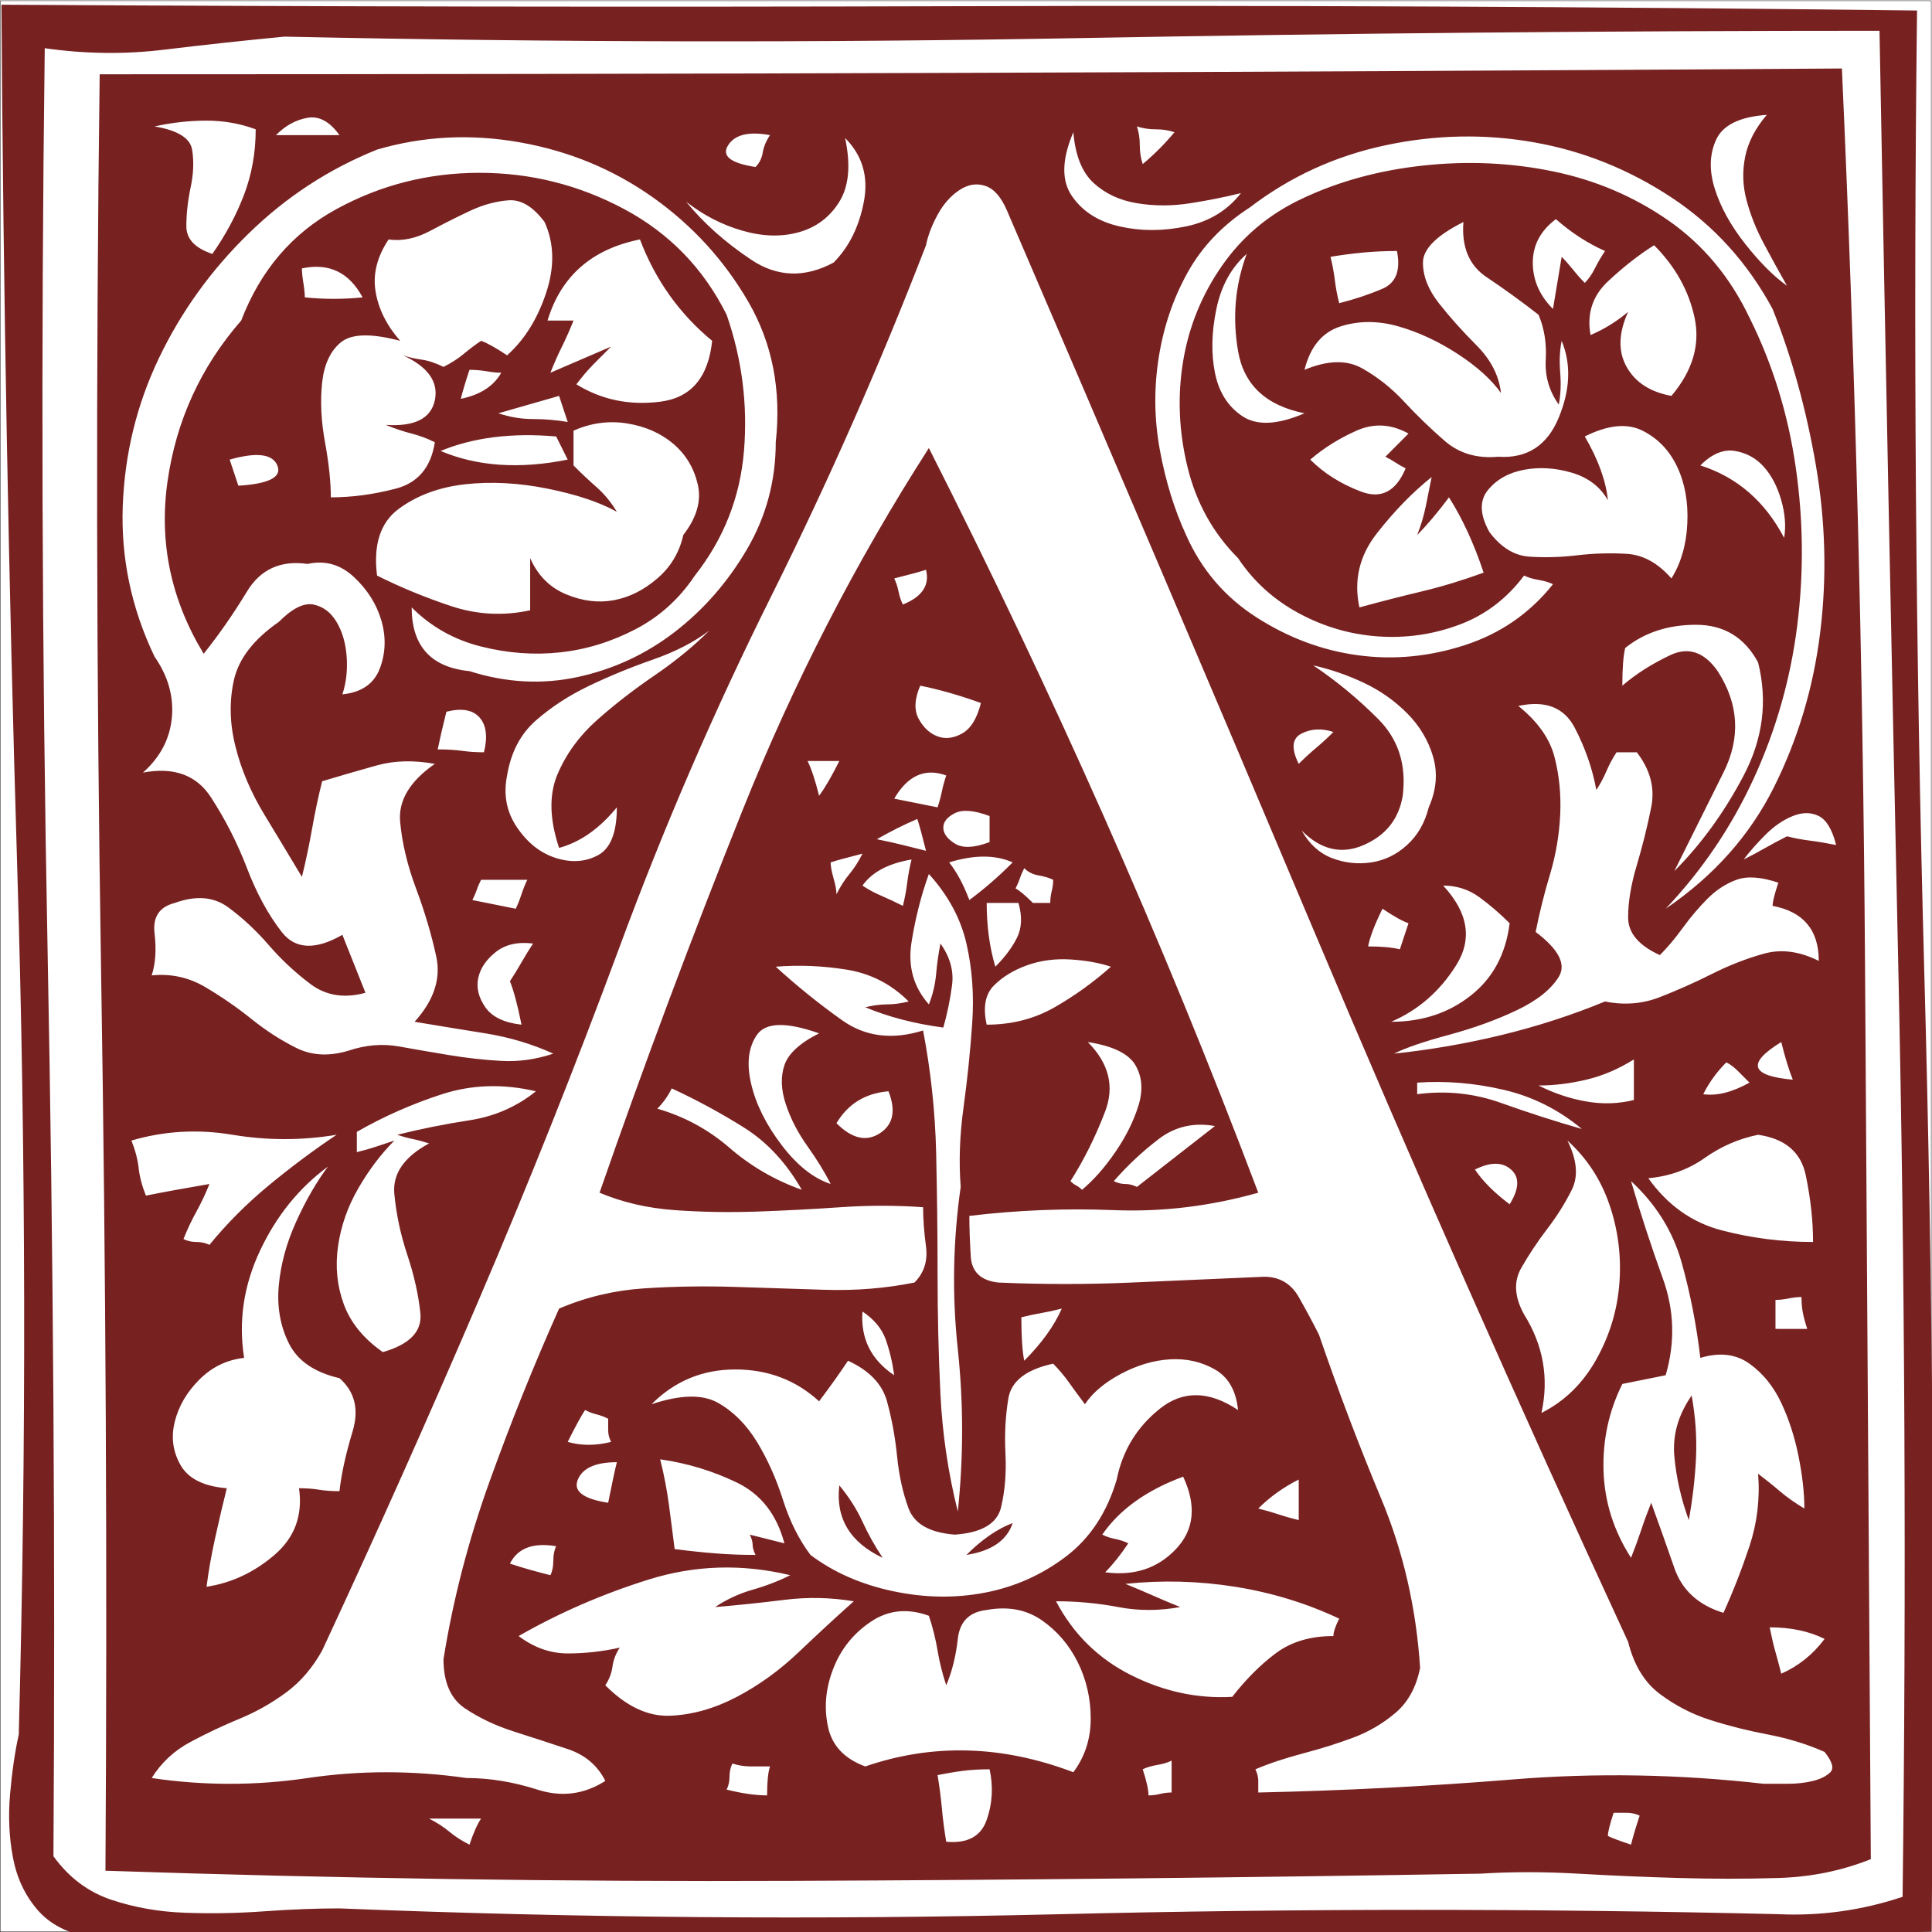 <?xml version="1.0" encoding="UTF-8" standalone="no"?>
<svg
   xmlns:dc="http://purl.org/dc/elements/1.1/"
   xmlns:cc="http://creativecommons.org/ns#"
   xmlns:rdf="http://www.w3.org/1999/02/22-rdf-syntax-ns#"
   xmlns:svg="http://www.w3.org/2000/svg"
   xmlns="http://www.w3.org/2000/svg"
   xmlns:sodipodi="http://sodipodi.sourceforge.net/DTD/sodipodi-0.dtd"
   xmlns:inkscape="http://www.inkscape.org/namespaces/inkscape"
   viewBox="0 0 6001.333 6001.333"
   height="6001.333"
   width="6001.333"
   xml:space="preserve"
   id="svg2"
   version="1.1"
   sodipodi:docname="a3.svg"
   inkscape:version="1.0.1 (c497b03c, 2020-09-10)"><sodipodi:namedview
     pagecolor="#ffffff"
     bordercolor="#666666"
     borderopacity="1"
     objecttolerance="10"
     gridtolerance="10"
     guidetolerance="10"
     inkscape:pageopacity="0"
     inkscape:pageshadow="2"
     inkscape:window-width="1202"
     inkscape:window-height="797"
     id="namedview23"
     showgrid="false"
     inkscape:zoom="0.078195341"
     inkscape:cx="2594.2881"
     inkscape:cy="3308.6288"
     inkscape:window-x="1920"
     inkscape:window-y="73"
     inkscape:window-maximized="0"
     inkscape:current-layer="g22"
     inkscape:object-paths="false"
     inkscape:snap-intersection-paths="false" /><defs
     id="defs6" /><g
     transform="matrix(1.333,0,0,-1.333,0,6001.333)"
     id="g10"><g
       transform="scale(0.1)"
       id="g12"><g
         transform="scale(2.761)"
         id="g18"><path
           id="path20"
           style="fill:none;stroke:#231f20;stroke-width:3.622;stroke-linecap:butt;stroke-linejoin:miter;stroke-miterlimit:10;stroke-dasharray:none;stroke-opacity:1"
           d="M 16300,1.811 H 1.811 V 16300 H 16300 Z" /></g><g
         transform="matrix(6.344,0,0,6.362,-58308.172,-58749.141)"
         id="g22"
         style="fill:#800000"><path
           id="path24"
           style="fill:#782121;fill-opacity:1;fill-rule:nonzero;stroke:none"
           d="m 15829.5,11443.5 c -7.1,21.1 -12.5,40.6 -15.9,58.2 -3.6,17.7 -5.3,37.2 -5.3,58.5 -14.2,0 -30.1,-1.8 -47.8,-5.4 -17.6,-3.5 -33.6,-5.2 -47.7,-5.2 v -106.1 z m 63.7,-1135.6 c -56.7,28.2 -123.9,42.4 -201.7,42.4 7.1,-35.4 14.1,-65.5 21.2,-90.2 7.1,-24.8 14.2,-51.4 21.3,-79.6 63.6,28.2 116.8,70.7 159.2,127.4 z m -159.2,2186.2 c -127.4,-77.8 -113.3,-123.8 42.5,-137.9 -14.3,35.3 -28.4,81.3 -42.5,137.9 z m 21.2,753.6 c 28.2,-7.1 56.5,-12.5 84.9,-15.9 28.3,-3.6 60.2,-8.9 95.5,-16 -14.2,56.6 -35.5,92 -63.7,106.2 -28.3,14.1 -60.2,14.1 -95.4,0 -35.5,-14.2 -69.1,-37.2 -100.9,-69 -31.9,-31.9 -58.4,-61.9 -79.6,-90.3 28.3,14.3 54.9,28.4 79.7,42.6 24.8,14.1 51.2,28.2 79.5,42.4 z m -74.3,2642.6 c -99,-7.1 -161,-37.2 -185.7,-90.2 -24.8,-53.1 -26.6,-113.2 -5.4,-180.4 21.2,-67.2 58.3,-134.5 111.5,-201.7 53,-67.2 104.4,-118.6 153.9,-153.9 -28.3,49.6 -56.6,100.8 -84.9,153.9 -28.4,53.1 -49.6,106.2 -63.7,159.3 -14.2,52.9 -15.9,106 -5.2,159.1 10.5,53 37.1,104.4 79.5,153.9 z m -233.4,-3587.2 c 49.4,-7.1 106.1,7 169.8,42.4 -14.2,14.1 -28.4,28.2 -42.5,42.5 -14.3,14.2 -28.4,24.7 -42.5,31.8 -35.4,-35.4 -63.7,-74.3 -84.8,-116.7 z m -10.7,2303.1 c 134.4,-42.6 237.1,-131 307.8,-265.3 7.1,42.4 3.5,88.4 -10.6,137.9 -14.2,49.6 -35.4,90.1 -63.7,122 -28.4,31.9 -63.8,51.2 -106.2,58.4 -42.5,7.1 -84.9,-10.6 -127.3,-53 z m -42.4,-3863.2 c -28.3,77.7 -46,155.6 -53.1,233.5 -7.1,77.7 14.1,152 63.6,222.9 14.1,-77.9 19.4,-153.9 16,-228.2 -3.6,-74.3 -12.4,-150.5 -26.5,-228.2 z m 254.6,1411.5 c -70.7,-14.2 -136.1,-42.6 -196.2,-85 -60.2,-42.4 -129.3,-67.1 -207,-74.2 70.7,-99 161,-162.8 270.6,-191.1 109.6,-28.4 221,-42.4 334.4,-42.4 0,77.8 -9,159.2 -26.7,244.1 -17.6,84.9 -76,134.4 -175.1,148.6 z m 0,1729.9 c -49.5,91.9 -125.6,138.1 -228.1,138.1 -102.6,0 -189.3,-28.3 -260.1,-85 -7.1,-28.3 -10.5,-74.3 -10.5,-138 49.5,42.5 107.9,79.5 175.1,111.4 67.2,31.9 125.5,12.4 175.1,-58.2 77.8,-120.5 85,-244.3 21.1,-371.6 -63.7,-127.3 -123.8,-247.6 -180.3,-360.8 99.1,99.1 183.9,215.8 254.7,350.2 70.7,134.4 88.4,272.4 53,413.9 z m -466.8,-4330.11 c 7,28.2 17.5,63.65 31.7,106.23 -14.2,6.97 -30.2,10.54 -47.8,10.54 -17.7,0 -33.6,0 -47.7,0 -14.2,-42.42 -21.2,-70.79 -21.2,-84.83 14.1,-7.14 42.4,-17.84 85,-31.94 z m 339.4,849.11 c 35.4,77.7 67.3,159.1 95.6,244 28.3,84.8 39,173.3 31.8,265.4 28.3,-21.3 54.9,-42.5 79.6,-63.7 24.8,-21.2 54.8,-42.5 90.3,-63.6 0,56.5 -7.2,120.1 -21.3,191 -14.2,70.7 -35.4,136.2 -63.7,196.2 -28.3,60.1 -67.2,108 -116.7,143.4 -49.6,35.3 -109.6,42.4 -180.4,21.2 -14.2,120.3 -37.1,237 -69,350.3 -31.9,113.2 -93.7,212.3 -185.6,297.1 35.3,-120.3 74.1,-238.9 116.5,-355.6 42.5,-116.7 46,-235.3 10.7,-355.4 l -159.1,-31.9 c -49.5,-99.1 -72.6,-205.2 -69.1,-318.4 3.6,-113.3 37.2,-219.4 101,-318.4 14,35.3 26.4,68.8 37,100.7 10.5,31.9 22.9,65.5 37.1,100.9 28.3,-77.8 56.7,-157.4 85,-238.8 28.2,-81.4 88.4,-136.2 180.3,-164.4 z m -191,4457.5 c 77.9,92 106.2,187.4 85,286.5 -21.3,99.1 -70.9,187.5 -148.6,265.3 -56.7,-35.4 -113.2,-79.7 -169.8,-132.6 -56.7,-53.1 -77.9,-118.6 -63.7,-196.3 49.6,21 95.6,49.4 138,84.8 -35.5,-77.9 -37.3,-145 -5.4,-201.6 31.9,-56.7 86.7,-92 164.5,-106.1 z M 14842.5,12335 c 56.6,-28.5 114.9,-48 175.1,-58.5 60.1,-10.5 118.4,-8.8 175.1,5.4 v 148.6 c -56.7,-35.4 -115,-60.2 -175.1,-74.3 -60.2,-14.2 -118.5,-21.2 -175.1,-21.2 z m 169.9,2939.8 c 14.1,14.1 26.4,31.8 36.9,53 10.6,21.2 23.2,42.4 37.4,63.8 -63.8,28.1 -124,67.1 -180.5,116.7 -56.7,-42.4 -84.8,-95.6 -84.8,-159.2 0,-63.8 24.5,-120.2 74.1,-169.8 l 31.9,191 c 14.1,-14.2 28.2,-30.2 42.4,-47.8 14.1,-17.6 28.3,-33.6 42.6,-47.7 z m -223,-3778.4 c 35.4,-56.6 58.4,-115 68.9,-175.1 10.6,-60.2 8.9,-122.1 -5.2,-185.7 84.8,42.4 152.1,107.9 201.7,196.4 49.5,88.4 77.7,182.1 84.8,281.2 7.1,99.1 -5.3,194.6 -37.1,286.5 -31.9,92 -83.2,169.8 -153.9,233.6 35.3,-70.9 40.7,-130.9 15.9,-180.5 -24.7,-49.5 -54.9,-97.2 -90.2,-143.2 -35.3,-46.1 -67.2,-93.8 -95.5,-143.3 -28.3,-49.6 -24.8,-106.1 10.6,-169.9 z m 307.8,2982.4 c -28.3,49.6 -72.6,83.1 -132.7,100.8 -60.2,17.7 -118.6,21.2 -175.2,10.7 -56.6,-10.7 -100.8,-35.4 -132.7,-74.3 -31.9,-39 -30,-90.3 5.5,-153.9 42.4,-56.6 91.8,-86.8 148.4,-90.2 56.7,-3.6 115,-1.9 175.3,5.3 60,7 120.2,8.7 180.3,5.2 60,-3.5 115,-33.6 164.5,-90.1 35.4,56.5 54.8,123.7 58.4,201.6 3.6,77.8 -8.8,146.9 -37.1,206.9 -28.4,60.1 -70.8,104.4 -127.5,132.7 -56.6,28.3 -127.2,21.2 -212,-21.2 49.5,-85 77.7,-162.9 84.8,-233.5 z m -360.8,-2578.9 c 35.2,56.5 37.1,98.9 5.2,127.2 -31.9,28.3 -76,28.3 -132.7,0 28.4,-42.4 70.8,-84.8 127.5,-127.2 z m -339.7,403.2 c 106.2,14.1 208.7,3.4 307.8,-31.9 99,-35.3 198.1,-67.2 297.2,-95.5 -85,70.7 -180.5,118.6 -286.6,143.3 -106.2,24.8 -212.2,33.7 -318.4,26.5 z m 1475.2,488.2 c 0,113.2 -56.6,180.4 -169.7,201.6 0,14.2 6.9,42.5 21.1,85 -63.7,21.2 -115,24.8 -153.8,10.5 -39,-14.2 -74.3,-37.2 -106.2,-69 -31.9,-31.9 -61.9,-67.2 -90.3,-106 -28.3,-39.1 -56.6,-72.6 -84.8,-100.8 -77.9,35.2 -116.7,81.2 -116.7,137.9 0,56.6 10.5,120.3 31.8,191 21.1,70.7 38.8,141.5 53,212.3 14.3,70.7 -3.4,137.9 -52.9,201.7 h -74.3 c -14.2,-21.4 -26.6,-44.3 -37.2,-69.1 -10.7,-24.8 -23,-47.7 -37.1,-68.9 -14.3,77.7 -40.7,153.9 -79.6,228.2 -39,74.3 -107.9,100.8 -207,79.5 70.7,-56.6 114.9,-118.5 132.6,-185.7 17.6,-67.2 24.7,-137.9 21.3,-212.2 -3.6,-74.3 -15.9,-146.9 -37.1,-217.7 -21.4,-70.7 -39.1,-141.5 -53.1,-212.2 84.8,-63.8 113.1,-118.6 84.8,-164.6 -28.4,-45.9 -79.5,-86.6 -153.9,-122 -74.3,-35.4 -157.4,-65.4 -249.3,-90.2 -92,-24.8 -159.2,-47.6 -201.6,-68.9 134.3,14.1 266.9,37.1 397.8,68.9 131,31.9 256.5,72.6 377,122.1 70.6,-14.2 137.7,-8.8 201.5,16 63.7,24.7 127.3,52.9 191,84.8 63.7,31.9 127.3,56.7 191.1,74.3 63.6,17.7 130.8,8.9 201.6,-26.5 z m -1379.7,275.9 c 92,-99.1 107.8,-196.3 47.7,-291.8 -60.1,-95.6 -139.6,-164.6 -238.7,-207 113.2,0 210.4,31.8 291.8,95.6 81.5,63.6 129.1,152 143.4,265.3 -35.5,35.3 -72.6,67.2 -111.5,95.5 -39,28.2 -83.1,42.4 -132.7,42.4 z m -222.9,-84.8 c -28.3,-56.7 -45.9,-102.7 -52.9,-138 49.5,0 88.4,-3.5 116.7,-10.6 l 31.7,95.5 c -21.2,7.1 -53,24.8 -95.5,53.1 z m 180.5,1581.2 c -70.9,-56.6 -138,-125.5 -201.7,-206.9 -63.8,-81.4 -84.9,-171.5 -63.6,-270.6 77.7,21.2 153.9,40.7 228.2,58.4 74.3,17.6 150.3,40.7 228.1,69 -35.4,106.1 -77.8,198 -127.3,275.8 -42.4,-56.6 -81.5,-102.6 -116.8,-137.8 14.1,35.2 24.6,70.7 31.8,106.1 7.1,35.3 14.2,70.8 21.3,106 z m -371.5,806.7 c 7.1,-28.3 12.4,-56.6 15.9,-85 3.4,-28.3 8.9,-56.6 16,-84.8 56.5,14.1 109.6,31.8 159.1,52.9 49.6,21.3 67.2,67.3 53.1,138.2 -42.4,0 -83.1,-1.9 -122,-5.5 -39,-3.5 -79.7,-8.8 -122.1,-15.8 z m 276,-774.8 c -14.2,7.2 -26.6,14.1 -37.2,21.3 -10.6,7.1 -23,14.1 -37.1,21.2 14.1,14 28.2,28.1 42.4,42.4 14.1,14.2 28.2,28.3 42.4,42.5 -63.8,35.3 -127.3,38.9 -191,10.6 -63.8,-28.3 -120.3,-63.6 -169.8,-106 49.5,-49.6 111.5,-88.6 185.8,-116.9 74.3,-28.3 129.1,0 164.5,84.9 z m -371.5,360.9 c 84.8,35.3 155.6,37.2 212.2,5.2 56.7,-31.9 107.9,-72.4 153.9,-122 46,-49.4 95.5,-97.3 148.6,-143.3 53.1,-46 118.6,-65.4 196.4,-58.3 106.1,-7.1 180.4,40.7 222.8,143.3 42.4,102.5 46,196.3 10.7,281.3 -7.2,-35.5 -8.9,-74.5 -5.3,-116.9 3.4,-42.4 1.7,-81.4 -5.3,-116.7 -35.4,49.6 -51.3,104.3 -47.8,164.6 3.4,60 -5.4,115 -26.5,164.5 -63.7,49.5 -127.4,95.5 -191,137.9 -63.7,42.4 -92.1,109.6 -85,201.7 -99,-49.5 -148.6,-99.1 -148.6,-148.6 0,-49.5 19.4,-99.1 58.4,-148.6 38.9,-49.5 84.8,-100.9 137.9,-153.9 53.1,-53 83.1,-111.4 90.3,-175.1 -35.3,49.5 -88.4,97.2 -159.2,143.2 -70.9,46 -143.3,79.6 -217.6,100.8 -74.3,21.2 -145.1,21.2 -212.2,0 -67.2,-21.2 -111.5,-74.3 -132.7,-159.1 z m 360.8,-1560.1 c -14.2,-85 -61.9,-145.2 -143.3,-180.5 -81.4,-35.4 -157.4,-17.8 -228,53.1 28.2,-49.5 65.3,-83.3 111.3,-100.9 45.9,-17.7 93.8,-23.1 143.3,-16 49.5,7.2 93.7,28.4 132.6,63.8 39,35.3 65.4,81.3 79.7,138 28.3,63.7 33.5,125.6 15.9,185.7 -17.7,60.1 -49.6,113.1 -95.6,159.1 -45.9,46 -99,83.2 -159.1,111.5 -60.2,28.3 -122.1,49.5 -185.7,63.8 84.8,-56.7 164.4,-122.2 238.7,-196.5 74.3,-74.2 104.3,-167.9 90.2,-281.1 z m -382,116.8 c 21.2,21.1 42.4,40.6 63.6,58.3 21.2,17.7 42.4,37 63.8,58.4 -42.4,14 -81.5,12.2 -116.7,-5.5 -35.5,-17.6 -39.1,-54.8 -10.7,-111.2 z M 13813,10785.5 c 28.3,-7.2 53.1,-14.3 74.3,-21.4 21.2,-7.1 45.9,-14.1 74.3,-21.1 v 148.6 c -28.4,-14.2 -54.8,-30.1 -79.6,-47.8 -24.8,-17.6 -47.8,-37.2 -69,-58.3 z m 169.8,4011.7 c -141.5,28.2 -222.9,104.2 -244.1,228.1 -21.3,123.8 -10.6,242.2 31.8,355.6 -56.6,-49.6 -93.7,-116.8 -111.4,-201.6 -17.7,-85 -19.5,-162.9 -5.3,-233.6 14.1,-70.7 47.7,-123.8 100.8,-159.1 53,-35.5 129.1,-31.9 228.2,10.6 z m 1719.4,382.1 c -92,169.7 -215.8,305.9 -371.6,408.5 -155.7,102.5 -323.7,169.9 -504,201.7 -180.5,31.9 -362.7,28.4 -546.6,-10.7 -184.1,-39 -350.3,-115 -498.7,-228.1 -99.1,-63.8 -175.3,-143.3 -228.4,-238.9 -53.1,-95.5 -88.4,-199.8 -106,-313 -17.7,-113.3 -16,-226.5 5.2,-339.6 21.3,-113.3 53.1,-215.8 95.6,-307.7 56.6,-127.5 143.3,-228.3 260,-302.6 116.7,-74.3 240.4,-120.4 371.4,-138 131,-17.7 261.8,-5.3 392.7,37.1 131,42.4 238.9,116.9 323.7,223.1 -14.2,7 -31.9,12.2 -53.1,15.8 -21.2,3.6 -38.9,8.8 -53,15.9 -63.7,-84.8 -143.3,-145 -238.8,-180.3 -95.5,-35.5 -194.6,-49.7 -297.2,-42.6 -102.6,7.1 -199.9,35.5 -291.8,85 -91.9,49.5 -166.3,116.7 -222.9,201.7 -92,91.9 -153.9,203.3 -185.8,334.2 -31.9,131 -37.1,260.1 -15.9,387.5 21.2,127.2 69,244 143.3,350.1 74.3,106.2 171.5,187.5 292,244.2 134.3,63.6 282.8,104.3 445.6,121.9 162.7,17.7 321.9,10.7 477.6,-21.2 155.7,-31.9 297.2,-91.9 424.6,-180.3 127.2,-88.6 226.3,-207 297.2,-355.6 84.9,-169.8 141.4,-352 169.7,-546.6 28.3,-194.6 30.2,-389.2 5.4,-583.7 -24.8,-194.6 -77.9,-380.4 -159.3,-557.2 -81.4,-176.9 -189.3,-336.1 -323.7,-477.5 176.8,120.1 309.5,268.7 398,445.7 88.4,176.8 145.1,366.1 169.8,567.8 24.8,201.5 19.4,404.9 -15.9,610.2 -35.3,205.2 -88.4,396.2 -159.1,573.2 z M 13494.7,9862.07 c -14.3,-7.14 -32,-12.4 -53.2,-15.92 -21.3,-3.56 -38.9,-8.83 -53,-15.8 14.1,-42.58 21.2,-74.46 21.2,-95.53 14.1,0 28.2,1.7 42.4,5.27 14.1,3.4 28.3,5.26 42.6,5.26 z m 10.5,5964.63 c -21.3,7.1 -44.2,10.6 -69,10.6 -24.8,0 -47.8,3.5 -68.9,10.6 7,-21.4 10.5,-44.3 10.5,-69.1 0,-24.7 3.6,-47.8 10.7,-68.8 42.4,35.3 81.3,74.3 116.7,116.7 z m 148.6,-3640.3 c -77.8,14.1 -146.9,-1.9 -206.9,-47.8 -60.2,-46 -115.1,-97.3 -164.6,-153.9 14.1,-7.1 28.2,-10.5 42.4,-10.5 14.3,0 28.4,-3.6 42.6,-10.7 z m -413.9,-1496.5 c 14.1,-7.1 30,-12.5 47.7,-15.9 17.6,-3.6 33.6,-8.8 47.8,-16 -28.3,-42.4 -56.6,-77.8 -84.8,-106 106,-14.2 192.7,14.1 259.9,84.9 67.2,70.7 76.2,159.1 26.6,265.3 -134.5,-49.6 -233.6,-120.3 -297.2,-212.3 z m -74.3,1263 c 42.4,35.4 83.1,81.2 122.1,137.9 38.9,56.6 67.2,113.1 84.9,169.7 17.6,56.7 14.1,106.2 -10.7,148.6 -24.8,42.4 -83.1,70.8 -175.1,85 77.7,-77.8 98.9,-162.8 63.6,-254.7 -35.3,-92 -77.7,-177 -127.2,-254.7 6.9,-7.1 14.1,-12.4 21.2,-16 7.1,-3.5 14.1,-8.8 21.2,-15.8 z m -31.9,3873.8 c -42.4,-99.1 -44.3,-177 -5.3,-233.6 38.9,-56.7 97.3,-93.8 175.1,-111.4 77.9,-17.7 159.3,-17.7 244.2,0 84.8,17.6 152.1,58.3 201.7,122 -56.7,-14.2 -118.6,-26.6 -185.8,-37.1 -67.2,-10.6 -132.7,-10.6 -196.3,0 -63.8,10.5 -116.9,35.3 -159.3,74.3 -42.4,38.9 -67.2,100.8 -74.3,185.8 z m 583.7,-5731 c 49.6,63.6 102.5,116.7 159.2,159.1 56.6,42.4 127.4,63.6 212.4,63.6 0,14.1 6.9,35.3 21.2,63.8 -120.4,56.5 -247.9,95.4 -382.2,116.7 -134.4,21.2 -268.7,24.8 -403.1,10.6 35.3,-14.3 68.7,-28.4 100.6,-42.5 31.9,-14.2 65.5,-28.3 100.9,-42.4 -77.8,-14.2 -153.8,-14.2 -228.1,0 -74.3,14.1 -150.5,21.2 -228.2,21.2 63.6,-120.3 155.6,-210.5 275.8,-270.6 120.3,-60.2 244.2,-86.7 371.5,-79.5 z m -774.7,1390.2 c 0,-70.9 3.6,-123.8 10.6,-159.1 63.7,63.6 109.7,127.2 138,191 -28.3,-7.1 -53.1,-12.5 -74.3,-16.1 -21.2,-3.6 -46,-8.8 -74.3,-15.8 z m 106.2,1517.7 c 0,14.1 1.7,28.2 5.2,42.4 3.6,14.1 5.5,28.2 5.5,42.4 -14.3,7.1 -32.1,12.4 -53.3,16 -21.2,3.5 -38.9,12.4 -53,26.6 -7,-14.2 -12.5,-26.6 -15.9,-37.2 -3.5,-10.7 -8.8,-23 -15.9,-37.1 14.1,-7.2 35.3,-24.9 63.8,-53.1 z m -233.5,0 c 0,-85 10.6,-162.8 31.8,-233.5 35.3,35.3 61.9,70.7 79.5,106.1 17.7,35.3 19.6,77.9 5.5,127.4 z m 0,-445.8 c 92,0 175.1,21.2 249.4,63.6 74.3,42.4 143.2,92.1 207,148.7 -42.6,14.1 -92.1,23 -148.7,26.5 -56.7,3.4 -109.7,-3.5 -159.2,-21.2 -49.5,-17.7 -90.1,-42.4 -122,-74.3 -31.9,-31.9 -40.7,-79.6 -26.5,-143.3 z m 95.5,-1825.5 c -21.3,-63.7 -77.8,-102.6 -169.8,-116.7 56.6,56.5 113.2,95.4 169.8,116.7 z m -159.2,2282 c 28.3,21 54.7,42.2 79.5,63.6 24.8,21.2 51.3,45.9 79.7,74.3 -63.7,28.2 -141.6,28.2 -233.5,0 28.3,-35.4 53,-81.4 74.3,-137.9 z m 74.3,307.7 c -56.7,21.1 -99.1,24.6 -127.4,10.5 -28.4,-14.2 -42.5,-31.9 -42.5,-53 0,-21.3 14.1,-40.8 42.5,-58.4 28.3,-17.7 70.7,-15.9 127.4,5.4 z m -159.2,-3757.01 c 77.7,-7.13 127.3,19.37 148.5,79.57 21.2,60.08 24.8,121.97 10.7,185.79 -35.5,0 -67.4,-1.86 -95.6,-5.43 -28.3,-3.57 -60.2,-8.84 -95.4,-15.97 7,-42.42 12.3,-83.13 15.9,-121.98 3.4,-39.02 8.8,-79.56 15.9,-121.98 z m -95.5,4234.51 c -21.3,-49.4 -23,-90.2 -5.4,-122.1 17.6,-31.8 40.7,-53.1 69.1,-63.6 28.1,-10.6 58.2,-7.1 90.1,10.5 31.8,17.7 54.9,55 69.1,111.6 -78,28.2 -152.3,49.4 -222.9,63.6 z m 95.5,-328.9 c -77.8,28.2 -141.5,-0.1 -191,-85 l 159.2,-31.8 c 7,21.1 12.3,40.7 15.9,58.3 3.4,17.7 8.8,37.1 15.9,58.5 z m -159.2,626.2 c 70.7,28.1 99,70.6 84.9,127.2 -21.4,-7.1 -60.2,-17.6 -116.7,-31.7 6.9,-14.2 12.2,-30.2 15.8,-47.8 3.5,-17.7 8.8,-33.6 16,-47.7 z m 53,-785.5 c -49.5,-21.2 -99,-45.9 -148.6,-74.3 35.4,-7.1 67.2,-14.1 95.6,-21.2 28.3,-7.1 56.6,-14.1 84.9,-21.2 -14.2,56.7 -24.8,95.5 -31.9,116.7 z m -21.2,-148.6 c -85,-14.2 -145,-45.9 -180.3,-95.5 21,-14.2 44.1,-26.6 68.9,-37.1 24.7,-10.6 51.2,-23 79.6,-37.2 7.1,28.3 12.4,56.6 15.9,85 3.5,28.2 8.8,56.5 15.9,84.8 z m -180.3,-1655.6 c -7.2,-99.1 31.7,-176.9 116.7,-233.4 -7.1,49.5 -17.8,93.6 -31.9,132.6 -14.2,38.9 -42.4,72.5 -84.8,100.8 z m 74.3,-902.1 c -120.4,56.6 -173.5,145 -159.3,265.3 35.3,-42.4 63.6,-86.7 84.9,-132.7 21.1,-46 45.9,-90.2 74.4,-132.6 z m -169.8,1591.9 c 56.5,-56.6 109.6,-69 159.1,-37.1 49.5,31.9 60,83.1 31.9,154 -85,-7.1 -148.6,-46.1 -191,-116.9 z m 0,838.5 c 14,28.2 30,53 47.7,74.2 17.6,21.3 33.6,46 47.8,74.5 -56.7,-14.3 -95.7,-24.9 -116.9,-31.9 0,-14.3 3.6,-33.6 10.7,-58.4 7.1,-24.7 10.7,-44.3 10.7,-58.4 z m 870.1,-3215.75 c 42.4,56.52 63.8,121.98 63.8,196.25 0,74.3 -16,143.2 -47.8,207 -31.9,63.7 -76.1,114.9 -132.7,153.9 -56.6,38.8 -123.9,51.2 -201.6,37.1 -63.7,-7.1 -99.1,-42.4 -106.1,-106 -7.2,-63.8 -21.3,-120.3 -42.5,-169.8 -14.2,42.4 -24.8,84.8 -31.8,127.2 -7.2,42.4 -17.7,85 -32,127.4 -77.8,28.2 -148.6,21.2 -212.2,-21.2 -63.7,-42.4 -109.7,-99 -137.9,-169.8 -28.3,-70.8 -35.5,-141.5 -21.2,-212.22 14.1,-70.9 60,-120.45 137.9,-148.65 247.7,84.89 502.4,77.87 764.1,-21.18 z m -933.9,3576.65 c 21.2,28.2 46,70.6 74.3,127.3 h -116.7 c 14.1,-28.4 28.2,-70.8 42.4,-127.3 z m 382,-859.8 c 28.4,-148.5 44.3,-297 47.9,-445.6 3.4,-148.6 5.3,-297.2 5.3,-445.9 0,-148.6 3.4,-295.3 10.5,-440.4 7.1,-145 28.3,-288.3 63.8,-429.8 21.1,198.1 21.1,396.1 0,594.2 -21.4,198.2 -17.9,396.3 10.6,594.5 -7.1,91.9 -3.7,189.2 10.5,291.8 14.1,102.6 24.7,205.2 31.8,307.9 7.1,102.5 0,199.8 -21.2,291.8 -21.2,91.9 -67.2,176.8 -138,254.7 -28.3,-77.9 -49.5,-161.1 -63.6,-249.5 -14.2,-88.5 7,-164.5 63.6,-228.1 14.3,35.3 23.1,72.4 26.7,111.4 3.4,38.9 8.8,76 15.9,111.5 35.3,-49.6 49.6,-100.9 42.4,-153.9 -7.1,-53.1 -17.8,-104.4 -31.9,-153.9 -106.1,14.1 -201.7,38.9 -286.5,74.3 28.2,7 54.8,10.6 79.6,10.6 24.8,0 51.2,3.5 79.7,10.6 -63.8,63.7 -139.8,102.5 -228.2,116.7 -88.5,14.1 -175.2,17.7 -260.1,10.7 77.8,-70.9 159.2,-136.3 244.1,-196.4 84.8,-60.1 183.8,-72.4 297.1,-37.2 z m -382,-10.5 c -120.3,42.4 -196.3,40.6 -228.2,-5.4 -31.9,-45.9 -38.8,-106 -21.2,-180.3 17.6,-74.3 54.7,-148.6 111.3,-222.9 56.7,-74.4 116.7,-122.2 180.5,-143.2 -21.2,42.4 -49.5,88.4 -84.8,137.9 -35.5,49.5 -62.1,100.8 -79.7,153.9 -17.7,52.9 -19.6,100.7 -5.3,143.1 14.2,42.4 56.6,81.5 127.4,116.9 z m -191,-2791.18 c 0,49.38 3.5,84.66 10.7,106.01 -21.4,0 -44.3,0 -69.1,0 -24.8,0 -47.8,3.57 -69.1,10.7 -7,-14.21 -10.5,-30.18 -10.5,-47.85 0,-17.61 -3.5,-33.58 -10.6,-47.68 56.6,-14.21 106.1,-21.18 148.6,-21.18 z m 10.7,6081.18 c -77.9,14.3 -129.2,1.9 -154,-37.2 -24.7,-39 8.9,-65.4 100.8,-79.5 14.1,14.1 23,31.7 26.5,53.1 3.6,21.2 12.4,42.4 26.7,63.6 z m 275.8,-10.5 c 21.2,-99.1 14.1,-177 -21.2,-233.6 -35.4,-56.7 -85,-93.8 -148.6,-111.5 -63.8,-17.7 -132.7,-15.9 -206.9,5.5 -74.4,21.1 -143.4,56.6 -207,106.1 63.6,-78 143.1,-148.7 238.8,-212.3 95.5,-63.8 196.3,-67.2 302.5,-10.6 56.5,56.5 93.7,130.9 111.3,222.8 17.6,91.9 -5.2,169.8 -68.9,233.6 z m -329,-5189.9 c -7.1,14.1 -10.6,26.5 -10.6,37.2 0,10.5 -3.6,22.9 -10.5,37.1 l 127.2,-31.9 c -28.4,106.2 -86.7,180.5 -175.1,222.9 -88.5,42.5 -182.2,70.7 -281.3,84.9 14.3,-56.7 24.8,-111.5 31.9,-164.4 7.2,-53.1 14.1,-107.9 21.3,-164.5 56.6,-7.2 107.8,-12.4 153.8,-16 46,-3.6 93.8,-5.3 143.3,-5.3 z m 169.9,1337.3 c -56.7,99 -127.6,175 -212.4,228.1 -84.9,53.1 -173.3,100.9 -265.2,143.3 -14.2,-28.3 -31.9,-53.1 -53.1,-74.3 99.1,-28.3 187.5,-76.2 265.3,-143.3 77.8,-67.2 166.3,-118.4 265.4,-153.8 z m 562.5,-1263 c -92.1,7 -148.7,38.8 -170,95.4 -21.1,56.7 -35.3,120.3 -42.4,191.2 -7.1,70.7 -19.5,137.9 -37.1,201.7 -17.6,63.6 -65.5,113.1 -143.2,148.6 -14.3,-21.4 -30.2,-44.3 -47.8,-69.1 -17.7,-24.7 -37.2,-51.4 -58.4,-79.5 -85,77.7 -187.6,116.7 -307.9,116.7 -120.2,0 -222.7,-42.6 -307.6,-127.4 106,35.3 187.4,37.1 244,5.2 56.6,-31.8 104.3,-79.5 143.3,-143.1 38.9,-63.8 70.7,-134.6 95.5,-212.4 24.8,-77.9 58.4,-145.1 101,-201.6 84.8,-63.7 185.6,-107.8 302.3,-132.7 116.7,-24.7 230,-26.6 339.6,-5.3 109.6,21.1 208.7,65.4 297.3,132.6 88.3,67.2 150.2,161 185.7,281.4 21.2,106 74.3,192.7 159.1,260 84.9,67.1 180.4,65.4 286.6,-5.3 -7.2,70.7 -35.3,120.3 -84.9,148.6 -49.5,28.2 -104.4,40.5 -164.5,37.1 -60.2,-3.5 -120.4,-21.2 -180.5,-53.1 -60.1,-31.9 -104.4,-69 -132.5,-111.4 -21.4,28.2 -40.9,54.8 -58.5,79.5 -17.7,24.8 -37.2,47.7 -58.2,69.1 -99.1,-21.4 -154.1,-63.8 -164.6,-127.4 -10.7,-63.7 -14.2,-131 -10.7,-201.7 3.6,-70.7 -1.7,-136.2 -15.9,-196.3 -14.3,-60.2 -70.7,-93.8 -169.7,-100.8 z m -1241.8,265.3 c -77.9,0 -125.7,-21.3 -143.3,-63.7 -17.7,-42.4 19.5,-70.8 111.4,-84.9 14.1,70.8 24.8,120.3 31.9,148.6 z m -180.5,74.4 c 49.5,-14.3 102.6,-14.3 159.3,0 -7.1,14 -10.7,28.1 -10.7,42.4 0,14.1 0,28.1 0,42.4 -14.2,7.1 -28.3,12.4 -42.4,15.9 -14.3,3.4 -28.3,8.9 -42.4,16 -14.3,-21.3 -35.5,-60.2 -63.8,-116.7 z m 159.3,4011.8 c -21.4,-21.4 -42.6,-42.6 -63.8,-63.8 -21.2,-21.4 -42.4,-46.1 -63.6,-74.3 91.9,-56.6 194.4,-77.9 307.7,-63.7 113.2,14.2 176.8,88.4 191,223 -120.2,98.9 -208.6,222.7 -265.3,371.4 -176.9,-35.5 -290.1,-134.6 -339.4,-297.1 h 95.5 c -14.3,-35.5 -28.5,-67.3 -42.6,-95.7 -14.2,-28.3 -28.3,-60.2 -42.4,-95.5 z m -21.2,-4903.3 c 77.7,-77.9 157.3,-115 238.7,-111.5 81.4,3.4 162.7,26.5 244.1,68.9 81.4,42.4 157.4,97.4 228.2,164.6 70.8,67.1 137.9,129.1 201.7,185.7 -85,14.1 -170,15.8 -254.8,5.3 -84.8,-10.7 -169.8,-19.5 -254.6,-26.5 42.4,28.2 88.3,49.4 137.9,63.6 49.5,14.1 95.5,31.8 138.1,53.1 -177,42.4 -350.3,37 -520.2,-15.9 -169.8,-53.1 -328.9,-122.1 -477.5,-207 56.5,-42.4 116.6,-63.6 180.3,-63.6 63.8,0 127.4,7 191.2,21.2 -14.3,-21.3 -23.2,-44.3 -26.7,-69.1 -3.5,-24.7 -12.3,-47.8 -26.4,-68.8 z m -350.3,445.6 c 21.2,-7.1 44.3,-14.1 69,-21.2 24.8,-7.1 51.3,-14 79.6,-21.2 7.1,14.1 10.7,31.7 10.7,53.2 0,21.1 3.4,38.8 10.5,53 -84.9,14.1 -141.5,-7.1 -169.8,-63.8 z m 180.5,2621.6 c -35.5,106 -37.3,196.3 -5.4,270.6 31.9,74.3 79.5,139.6 143.3,196.3 63.6,56.6 134.4,111.4 212.3,164.5 77.7,53 145,107.9 201.6,164.6 -56.6,-42.6 -125.6,-78 -206.9,-106.2 -81.4,-28.3 -159.2,-60.2 -233.5,-95.6 -74.3,-35.4 -139.7,-77.8 -196.4,-127.3 -56.7,-49.6 -91.9,-116.7 -106,-201.6 -14.3,-70.9 -1.9,-134.5 37.1,-191.1 38.9,-56.7 86.5,-93.9 143.2,-111.5 56.6,-17.7 107.9,-14.1 153.9,10.7 46,24.7 69,83.1 69,175.1 -63.8,-77.9 -134.5,-127.5 -212.2,-148.5 z m -222.9,1591.9 c 42.4,-14.2 84.8,-21.1 127.2,-21.1 42.4,0 85,-3.6 127.4,-10.7 l -31.7,95.5 z m 84.9,-2239.4 c -14.2,70.7 -28.4,123.8 -42.5,159.2 14.1,21.3 28.2,44.2 42.4,68.9 14.2,24.8 28.3,47.7 42.5,69.1 -56.6,7.1 -102.7,-3.6 -138,-31.9 -35.3,-28.3 -56.5,-60.2 -63.6,-95.5 -7.2,-35.3 1.7,-70.8 26.4,-106.1 24.8,-35.4 69.1,-56.6 132.8,-63.7 z m -148.6,530.6 c -7.1,-14.2 -12.5,-26.6 -15.9,-37.2 -3.6,-10.5 -8.8,-22.8 -16,-36.9 l 159.2,-31.9 c 7.1,14.1 14.1,31.7 21.2,52.9 7.1,21.2 14.2,38.9 21.4,53.1 z m -74.3,1761.8 c 70.6,14.3 120.2,46 148.6,95.5 -14.2,0 -32,1.7 -53.2,5.3 -21.2,3.6 -42.4,5.4 -63.6,5.4 -14.3,-42.5 -24.8,-77.8 -31.8,-106.2 z m 350.2,-137.9 c -162.8,14.1 -304.4,-3.6 -424.5,-53.1 134.4,-56.7 290,-67.2 466.9,-31.7 z m -435.2,-1146.2 c 35.4,0 65.5,-1.9 90.3,-5.4 24.7,-3.5 51.2,-5.2 79.6,-5.2 14.1,56.6 8.8,99 -16,127.3 -24.8,28.2 -65.5,35.4 -121.9,21.3 -14.3,-56.7 -24.8,-102.7 -32,-138 z m 116.8,-4011.81 c 14.2,42.47 28.3,74.18 42.5,95.53 h -191 c 28.2,-14.21 53,-30.18 74.2,-47.79 21.2,-17.67 45.9,-33.64 74.3,-47.74 z m 541.3,4882.11 c -63.8,35.3 -148.6,63.5 -254.8,84.8 -106.2,21.3 -206.9,26.5 -302.5,16 -95.5,-10.7 -176.9,-40.7 -244.1,-90.3 -67.2,-49.5 -93.7,-130.9 -79.4,-244.1 84.8,-42.4 174.9,-79.6 270.5,-111.4 95.4,-31.9 192.8,-37.2 291.9,-15.8 v 191 c 28.2,-63.8 72.4,-107.9 132.7,-132.7 60,-24.8 118.4,-31.8 175,-21.3 56.7,10.5 109.8,37.1 159.3,79.6 49.6,42.4 81.3,95.5 95.5,159.3 49.5,63.5 67.2,125.5 53.1,185.7 -14.2,60.1 -44.2,109.6 -90.2,148.6 -46.2,38.8 -102.7,63.6 -169.8,74.3 -67.3,10.5 -132.7,1.7 -196.3,-26.6 v -127.3 c 28.1,-28.5 56.5,-54.9 84.8,-79.7 28.2,-24.8 53,-54.8 74.3,-90.1 z m -689.8,-2313.6 c -21.3,6.9 -40.8,12.2 -58.5,15.8 -17.7,3.5 -37.1,8.8 -58.4,15.9 84.9,21.2 173.4,38.9 265.4,53.1 91.9,14.1 173.3,49.5 244.1,106.2 -120.3,28.2 -235.3,24.6 -344.9,-10.7 -109.8,-35.4 -214.1,-81.4 -313,-137.9 v -74.3 c 28.2,6.9 53,14.1 74.1,21.2 21.3,7.1 42.4,14.1 63.8,21.2 -49.5,-49.6 -93.8,-107.9 -132.6,-175.1 -39,-67.2 -63.8,-137.9 -74.4,-212.2 -10.6,-74.3 -3.5,-145.2 21.3,-212.4 24.7,-67.2 72.4,-125.6 143.3,-175.1 98.9,28.2 144.9,76 137.8,143.2 -7.1,67.2 -22.9,138.1 -47.7,212.4 -24.8,74.3 -40.7,148.6 -47.8,222.9 -7.2,74.3 35.4,136.2 127.5,185.8 z m -106.2,2939.8 c -106.1,28.1 -178.6,26.4 -217.6,-5.4 -39,-31.9 -61.9,-81.5 -69.1,-148.6 -7.1,-67.3 -3.5,-139.8 10.7,-217.5 14.2,-77.9 21.4,-145.1 21.4,-201.8 77.7,0 157.2,10.6 238.7,31.9 81.4,21.3 129.1,77.9 143.3,169.9 -28.4,14.1 -56.7,24.6 -85,31.7 -28.3,7.1 -60.1,17.6 -95.5,31.9 106.2,-7.1 166.3,23.1 180.5,90.2 14.1,67.2 -24.8,122.1 -116.7,164.6 21,-7.2 44.1,-12.5 68.9,-15.9 24.7,-3.6 51.2,-12.4 79.6,-26.5 28.3,14.1 53.1,30 74.3,47.6 21.2,17.7 42.4,33.6 63.7,47.9 21.1,-7.1 53,-24.9 95.6,-53.1 63.6,56.5 111.2,132.5 143.2,228 31.9,95.5 30,182.2 -5.4,260.2 -42.4,56.6 -86.6,83 -132.6,79.6 -46.1,-3.6 -92.1,-16 -138,-37.1 -46,-21.4 -95.6,-46.2 -148.5,-74.3 -53.1,-28.4 -104.3,-39.1 -153.9,-31.9 -42.6,-63.8 -58.5,-127.4 -47.8,-191.1 10.5,-63.8 40.7,-123.8 90.2,-180.3 z m -350.2,159.1 c 70.7,-7.1 141.4,-7.1 212.3,0 -49.6,92 -123.9,127.3 -222.9,106.2 0,-14.2 1.7,-31.9 5.3,-53.1 3.5,-21.4 5.3,-39 5.3,-53.1 z m 127.3,594.3 c -35.4,49.5 -74.3,70.7 -116.7,63.6 -42.4,-7.1 -81.4,-28.3 -116.7,-63.6 z m -371.3,-1284.1 c 113.1,7 160.8,31.7 143.1,74.2 -17.6,42.4 -76,49.5 -175.1,21.4 z m -116.91,-4033 c 92.01,14.1 175.21,53 249.51,116.7 74.3,63.7 104.4,145.1 90.1,244.2 28.3,0 53.1,-1.9 74.3,-5.5 21.2,-3.5 46,-5.2 74.3,-5.2 7.1,63.6 23.1,136 47.8,217.5 24.8,81.4 8.9,146.9 -47.8,196.4 -91.9,21.2 -153.9,63.6 -185.8,127.4 -31.8,63.6 -44.2,134.4 -37.1,212.2 7.1,77.8 28.3,155.6 63.8,233.5 35.3,77.9 74.3,145 116.7,201.7 -106.2,-77.9 -189.3,-180.5 -249.4,-307.8 -60.2,-127.4 -79.7,-258.3 -58.4,-392.7 -63.7,-7.1 -118.53,-33.6 -164.52,-79.6 -46.09,-46.1 -76.16,-97.3 -90.21,-154 -14.27,-56.6 -7.13,-109.6 21.18,-159.1 28.32,-49.6 85,-77.9 169.85,-84.8 -14.2,-56.7 -28.33,-116.9 -42.43,-180.5 -14.22,-63.8 -24.81,-123.9 -31.88,-180.4 z m 180.51,5338.4 c -56.7,21.1 -116.8,31.8 -180.51,31.8 -63.77,0 -127.42,-7.1 -191.01,-21.2 84.83,-14.2 130.81,-42.6 137.89,-85 7.13,-42.4 5.26,-88.4 -5.27,-137.9 -10.53,-49.6 -15.8,-97.4 -15.8,-143.3 0,-46 31.77,-79.6 95.53,-100.8 49.57,70.7 88.37,143.3 116.67,217.6 28.2,74.3 42.5,153.9 42.5,238.8 z m 5540,-6060.06 c 21.2,0 49.5,0 84.9,0 35.4,0 67.2,3.39 95.6,10.53 28.2,7.08 49.3,17.67 63.6,31.88 14.1,14.1 7,38.85 -21.2,74.3 -63.8,28.2 -132.7,49.38 -207,63.65 -74.3,14.05 -145,31.71 -212.2,53.1 -67.2,21.2 -129.1,53.1 -185.8,95.5 -56.6,42.4 -95.5,106 -116.7,191 -403.4,870.3 -789,1740.6 -1156.8,2610.9 -368,870.3 -742.9,1747.5 -1125,2632.1 -21.3,49.5 -47.8,79.5 -79.7,90 -31.9,10.6 -63.6,5.3 -95.5,-15.9 -31.9,-21.2 -58.4,-51.2 -79.5,-90.1 -21.4,-39 -35.5,-76.1 -42.5,-111.5 -170,-438.7 -359.3,-866.8 -567.9,-1284.2 -208.7,-417.5 -394.5,-845.5 -557,-1284.1 -162.9,-438.7 -336.2,-872.1 -520.1,-1300.1 -184,-428.2 -375,-854.4 -573.1,-1278.8 -35.5,-63.8 -79.7,-115.2 -132.7,-154 -53.1,-39.1 -109.7,-70.8 -169.8,-95.6 -60.2,-24.72 -120.42,-53.03 -180.5,-84.92 -60.08,-31.93 -107.88,-76.05 -143.16,-132.56 191.01,-28.32 382.06,-28.32 573.06,0 191,28.2 385.6,28.2 583.8,0 84.8,0 171.5,-14.22 260,-42.53 88.4,-28.32 171.5,-17.67 249.4,31.88 -28.3,56.63 -74.3,95.48 -138.1,116.71 -63.7,21.24 -129.1,42.42 -196.3,63.77 -67.2,21.23 -127.4,49.55 -180.5,84.85 -53,35.3 -79.5,95.5 -79.5,180.5 35.2,219.2 91.9,436.8 169.8,652.6 77.9,215.8 162.8,426.4 254.8,631.6 99.1,42.4 203.4,67 313,74.2 109.6,7.1 219.3,8.8 328.9,5.4 109.6,-3.6 221.1,-7.1 334.4,-10.7 113.2,-3.6 222.9,5.3 329.1,26.6 35.3,35.3 49.4,79.4 42.3,132.5 -7.2,53.2 -10.6,100.9 -10.6,143.4 -99.1,7.1 -199.8,7.1 -302.4,0 -102.7,-7.1 -205.3,-12.4 -307.8,-16 -102.6,-3.5 -203.4,-1.8 -302.4,5.3 -99.1,7.1 -191.1,28.3 -275.9,63.8 162.7,466.8 337.8,933.9 525.3,1400.9 187.4,466.9 415.6,909.2 684.4,1326.7 226.4,-445.9 440.5,-895.1 642.1,-1347.9 201.6,-452.9 391,-912.9 567.9,-1379.7 -176.9,-49.6 -353.9,-70.9 -530.7,-63.8 -176.9,7.1 -353.8,0 -530.6,-21.1 0,-42.5 1.7,-92.1 5.2,-148.7 3.6,-56.6 37.2,-88.4 101,-95.4 162.7,-7.1 325.3,-7.2 488.2,-0.1 162.7,7.1 325.4,14.2 488.1,21.3 56.6,0 99,-24.7 127.4,-74.3 28.2,-49.5 52.9,-95.5 74.3,-137.9 70.7,-205.3 146.7,-405.3 228.2,-599.7 81.4,-194.6 129.1,-401.5 143.3,-620.9 -14.2,-70.8 -44.3,-125.6 -90.3,-164.5 -46.1,-39.05 -97.3,-69.07 -153.9,-90.3 -56.7,-21.18 -118.5,-40.72 -185.7,-58.33 -67.2,-17.67 -125.5,-37.21 -175.1,-58.22 7,-14.27 10.6,-28.48 10.6,-42.58 0,-14.27 0,-28.32 0,-42.42 318.4,7.08 629.7,23.05 934,47.8 304.2,24.8 611.9,19.37 923.3,-15.91 z M 9673.89,12133.3 c 14.1,-35.5 22.93,-69 26.5,-100.9 3.57,-31.9 12.4,-65.5 26.62,-100.8 35.28,7.1 72.43,14.1 111.44,21.2 38.85,7.1 79.57,14.2 121.98,21.4 -14.21,-35.5 -30.18,-69.1 -47.79,-101 -17.67,-31.8 -33.59,-65.4 -47.68,-100.7 14.09,-7.2 30.01,-10.7 47.68,-10.7 17.61,0 33.58,-3.6 47.79,-10.5 63.67,77.7 136.07,150.3 217.47,217.4 81.5,67.2 164.6,129.1 249.6,185.8 -127.4,-21.2 -254.8,-21.2 -382.2,0 -127.4,21.2 -251.24,14.1 -371.41,-21.2 z m 902.21,3629.7 c -177,-70.9 -334.4,-173.5 -472.3,-307.9 -138.1,-134.3 -247.68,-286.5 -329.11,-456.3 -81.43,-169.8 -125.55,-350.2 -132.68,-541.2 -7.08,-191 31.88,-375.1 116.77,-551.8 49.49,-70.9 70.72,-145.2 63.59,-223 -7.14,-77.8 -42.42,-145 -106.07,-201.7 113.2,21.3 196.34,-8.8 249.4,-90.2 53.1,-81.4 97.4,-168.1 132.7,-260 35.3,-92 77.8,-169.9 127.4,-233.5 49.5,-63.8 123.8,-67.2 222.9,-10.5 14.1,-35.5 28.2,-70.9 42.4,-106.2 14.1,-35.5 28.2,-70.8 42.4,-106.1 -77.8,-21.3 -145,-10.6 -201.7,31.8 -56.6,42.4 -107.9,90.2 -153.9,143.3 -45.9,53 -95.5,98.9 -148.6,138 -53.07,38.8 -118.53,44.1 -196.23,15.9 -56.68,-14.2 -81.43,-51.4 -74.29,-111.5 7.07,-60.2 3.51,-111.4 -10.54,-153.8 70.56,7.1 136.08,-7.2 196.28,-42.5 60.08,-35.4 116.68,-74.4 169.78,-116.8 53,-42.5 107.8,-77.9 164.4,-106 56.7,-28.4 120.3,-31.9 191.2,-10.8 63.6,21.3 125.6,26.6 185.6,16 60.1,-10.7 122,-21.4 185.8,-31.9 63.8,-10.6 127.4,-17.6 191.1,-21.2 63.7,-3.6 127.3,5.3 191.1,26.6 -77.9,35.3 -161,60.1 -249.4,74.3 -88.6,14.1 -175.3,28.2 -260.1,42.4 70.6,77.8 97.2,157.3 79.6,238.7 -17.7,81.5 -42.5,164.6 -74.3,249.6 -31.9,84.8 -51.2,166.2 -58.4,244.1 -7.1,77.7 35.3,148.4 127.4,212.3 -77.8,14 -148.6,12.2 -212.4,-5.5 -63.7,-17.6 -130.9,-37.1 -201.5,-58.2 -14.2,-56.6 -26.6,-115.2 -37.2,-175.2 -10.7,-60.1 -23,-118.5 -37.1,-175.1 -42.4,70.7 -88.4,146.7 -138,228.2 -49.5,81.4 -85,164.5 -106.1,249.4 -21.4,84.8 -23.1,166.2 -5.5,244.1 17.7,77.7 72.6,148.5 164.6,212.2 49.5,49.5 92,70.8 127.4,63.6 35.3,-7.1 63.6,-28.3 84.8,-63.6 21.2,-35.3 33.6,-77.7 37.2,-127.2 3.6,-49.6 -1.7,-95.7 -15.8,-138.1 70.6,7.1 116.6,38.9 137.9,95.5 21.2,56.6 22.9,115 5.3,175.1 -17.7,60 -51.2,113.1 -100.8,159.2 -49.5,46 -106.2,62 -169.8,47.9 -99.1,14.1 -173.4,-19.5 -222.9,-100.9 -49.6,-81.5 -102.63,-157.5 -159.15,-228.2 -120.45,198.1 -164.68,408.5 -132.79,631.4 31.88,222.9 122.09,419.3 270.64,589.2 70.8,183.9 187.5,320 350.4,408.5 162.7,88.4 337.7,132.6 525.2,132.6 187.5,0 364.5,-44.2 530.7,-132.6 166.2,-88.5 291.9,-217.6 376.8,-387.3 56.6,-162.8 77.8,-329.1 63.7,-498.9 -14.2,-169.9 -74.3,-322 -180.4,-456.4 -56.7,-84.8 -129.2,-150.3 -217.6,-196.3 -88.5,-46.1 -180.4,-74.4 -276,-84.9 -95.5,-10.6 -192.7,-3.5 -291.8,21.3 -99,24.8 -184,72.5 -254.8,143.2 0,-141.5 70.8,-219.3 212.3,-233.4 134.4,-42.6 267,-49.7 398,-21.4 130.9,28.3 249.4,83.1 355.6,164.6 106.1,81.4 194.5,182.2 265.3,302.4 70.7,120.3 106.1,251.3 106.1,392.8 21.1,191 -12.5,362.5 -100.9,514.7 -88.5,152 -205.2,279.4 -350.1,382 -145.1,102.5 -307.8,169.9 -488.3,201.7 -180.4,31.9 -355.5,23.1 -525.2,-26.5 z m -1018.92,275.9 c 1075.42,0 2142.02,1.7 3199.72,5.3 1057.8,3.5 2124.4,8.8 3199.9,15.9 49.5,-1096.7 77.7,-2189.9 84.9,-3279.4 7,-1089.7 14.2,-2182.9 21.3,-3279.47 -106.2,-42.42 -219.4,-65.47 -339.7,-69.03 -120.2,-3.57 -242.2,-3.57 -366.1,0 -123.8,3.56 -247.6,8.83 -371.4,15.91 -123.9,7.13 -242.5,7.13 -355.6,0 -849.1,-14.22 -1691.1,-23.05 -2525.9,-26.45 -835,-3.56 -1677,8.84 -2525.89,37.15 6.97,1103.69 1.7,2200.29 -15.97,3289.99 -17.61,1089.6 -19.48,2186.4 -5.26,3290.1 z M 16179.7,9363.28 c 14.1,1139.02 8.9,2276.52 -15.9,3412.12 -24.8,1135.6 -47.8,2276.5 -68.9,3422.8 -983.6,0 -1959.9,-9 -2929.3,-26.6 -969.3,-17.7 -1945.9,-15.9 -2929.2,5.2 -148.6,-14.2 -295.45,-30 -440.47,-47.6 -145.09,-17.7 -291.82,-16 -440.47,5.2 -14.21,-1110.8 -10.64,-2214.7 10.54,-3311.3 21.23,-1096.6 28.37,-2200.3 21.4,-3311.23 56.46,-77.81 127.25,-130.92 212.19,-159.24 84.83,-28.37 175.1,-44.28 270.63,-47.68 95.48,-3.57 192.88,-1.87 291.88,5.27 99.1,7.08 191.1,10.64 275.9,10.64 884.4,-35.45 1765.2,-42.53 2642.6,-21.35 877.4,21.24 1758.3,21.24 2642.7,0.17 155.7,-7.13 307.8,14.1 456.4,63.6 z m 53.1,6909.12 c -14.2,-1181.7 -5.4,-2354.4 26.5,-3518.2 31.9,-1163.9 40.7,-2336.7 26.6,-3518.28 -1132.2,-35.45 -2259,-47.85 -3380.4,-37.15 -1121.3,10.53 -2248.1,15.91 -3380.21,15.91 -84.94,14.1 -150.46,47.69 -196.44,100.8 -45.93,53.07 -76,116.72 -90.1,191.01 -14.21,74.3 -17.78,152.05 -10.65,233.43 7.14,81.43 17.67,153.86 31.89,217.68 28.2,1061.3 26.44,2117.2 -5.44,3167.9 -31.88,1050.9 -51.25,2106.9 -58.21,3168.2 1181.46,-7.1 2354.26,-8.9 3518.16,-5.4 1163.8,3.5 2336.5,-1.7 3518.3,-15.9" /></g></g></g></svg>
